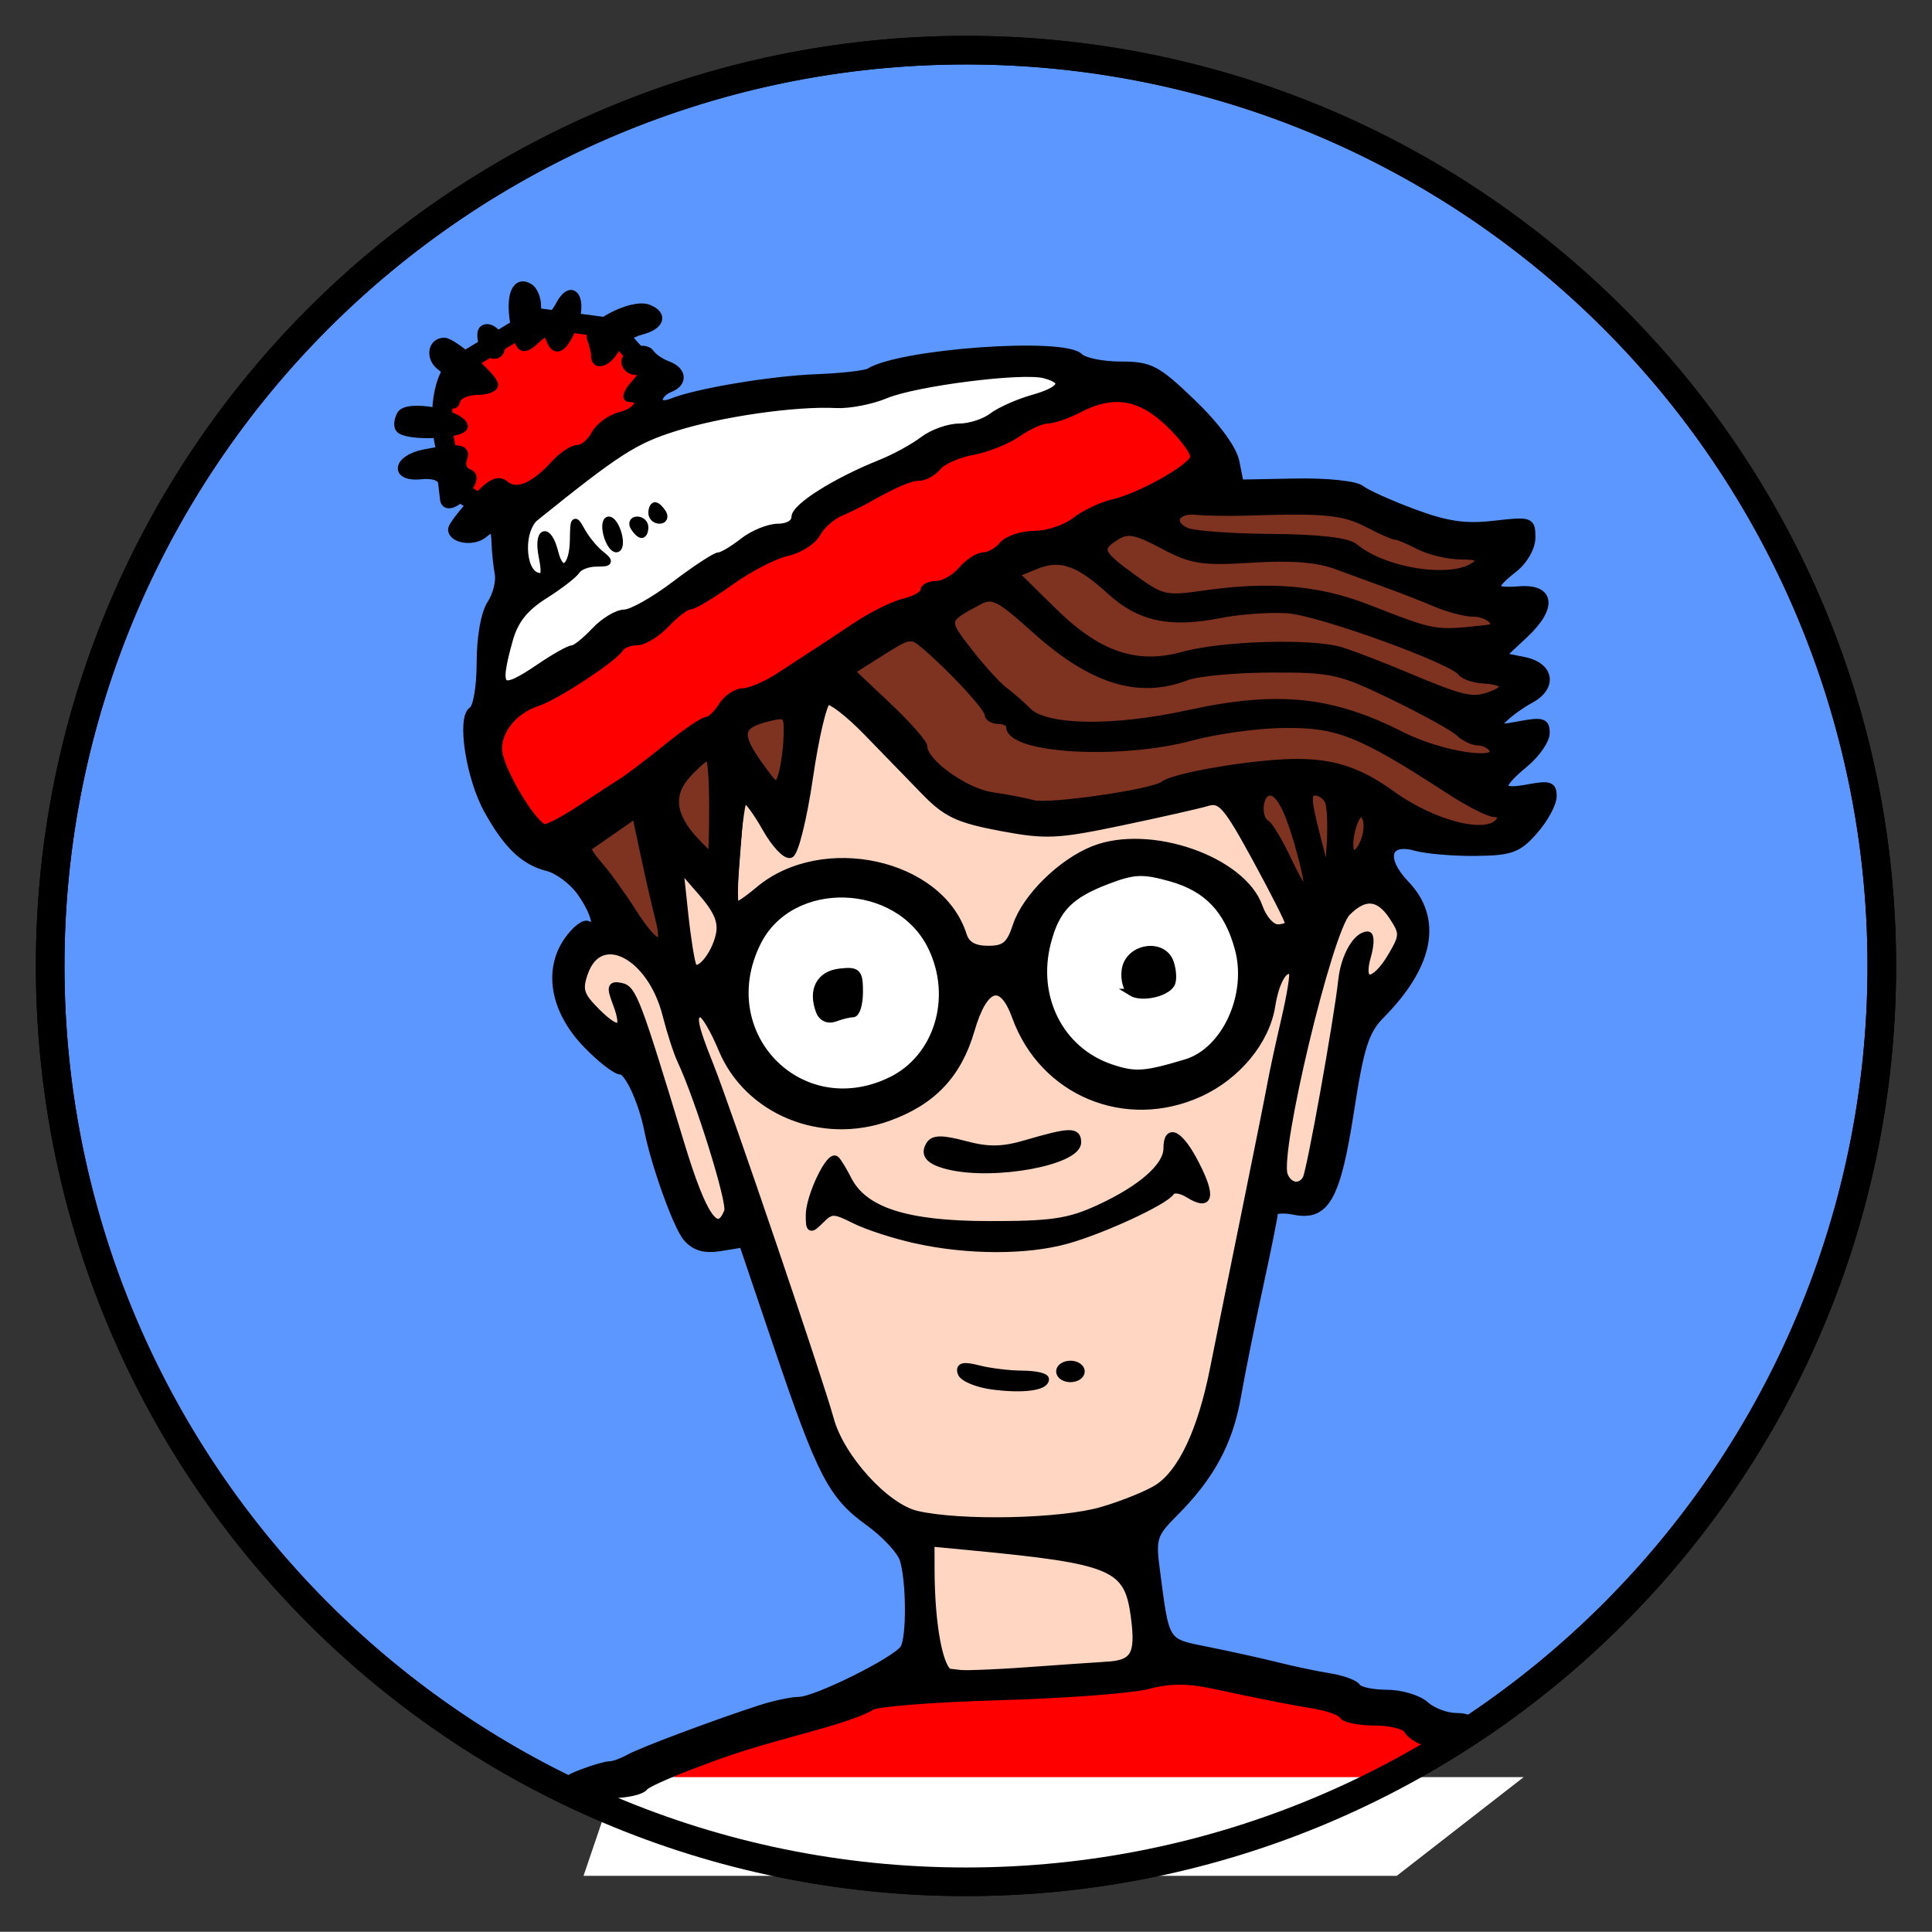 <?xml version="1.0" encoding="UTF-8" standalone="no"?>
<!-- Created with Inkscape (http://www.inkscape.org/) -->

<svg
   xmlns:dc="http://purl.org/dc/elements/1.1/"
   xmlns:cc="http://creativecommons.org/ns#"
   xmlns:rdf="http://www.w3.org/1999/02/22-rdf-syntax-ns#"
   xmlns:svg="http://www.w3.org/2000/svg"
   xmlns="http://www.w3.org/2000/svg"
   xmlns:sodipodi="http://sodipodi.sourceforge.net/DTD/sodipodi-0.dtd"
   xmlns:inkscape="http://www.inkscape.org/namespaces/inkscape"
   width="270.063"
   height="270.032"
   id="svg2"
   version="1.1"
   inkscape:version="0.48.4 r9939"
   sodipodi:docname="wally.svg">
  <rect width="100%" height="100%" fill="#333333" stroke="none"/>
  <defs
     id="defs4">
    <linearGradient
       id="linearGradient3978">
      <stop
         style="stop-color:#12db00;stop-opacity:1;"
         offset="0"
         id="stop3980" />
      <stop
         id="stop3986"
         offset="0"
         style="stop-color:#12db00;stop-opacity:0.033;" />
      <stop
         style="stop-color:#12db00;stop-opacity:0;"
         offset="0.978"
         id="stop3988" />
      <stop
         style="stop-color:#12db00;stop-opacity:1;"
         offset="1"
         id="stop3982" />
    </linearGradient>
  </defs>
  <sodipodi:namedview
     id="base"
     pagecolor="#ffffff"
     bordercolor="#666666"
     borderopacity="1.0"
     inkscape:pageopacity="0.0"
     inkscape:pageshadow="2"
     inkscape:zoom="0.76095915"
     inkscape:cx="-211.98438"
     inkscape:cy="-48.745634"
     inkscape:document-units="px"
     inkscape:current-layer="layer1"
     showgrid="false"
     inkscape:window-width="1680"
     inkscape:window-height="995"
     inkscape:window-x="-2"
     inkscape:window-y="-3"
     inkscape:window-maximized="1"
     fit-margin-top="5"
     fit-margin-left="5"
     fit-margin-right="5"
     fit-margin-bottom="5" />
  <g
     inkscape:label="Layer 1"
     inkscape:groupmode="layer"
     id="layer1"
     transform="translate(-97.156,-93.656)">
    <path
       sodipodi:type="arc"
       style="fill:#5b97ff;fill-opacity:1;stroke:#000000;stroke-width:4;stroke-linecap:butt;stroke-linejoin:miter;stroke-miterlimit:4;stroke-opacity:1;stroke-dasharray:none"
       id="path3060"
       sodipodi:cx="236.18712"
       sodipodi:cy="228.68443"
       sodipodi:rx="128.01738"
       sodipodi:ry="128.01738"
       d="m 364.204,228.684 a 128.017,128.017 0 1 1 -256.035,0 128.017,128.017 0 1 1 256.035,0 z"
       transform="translate(-4,0)" />
    <path
       style="fill:#ff0000;stroke:none;stroke-width:1px;stroke-linecap:butt;stroke-linejoin:miter;stroke-opacity:1;fill-opacity:1"
       d="m 90.368,247.265 13.706,3.949 72.712,0.929 19.746,-3.485 7.666,-6.737 -40.189,-9.525 -25.786,3.02 -18.817,1.858 z"
       id="path4821"
       inkscape:connector-curvature="0"
       transform="translate(97.156,93.656)" />
    <path
       style="fill:#ffffff;fill-opacity:1;stroke:none"
       d="m 182.664,342.074 127.471,0 -17.741,13.798 -113.672,0 4.734,-13.924 z"
       id="path3838"
       inkscape:connector-curvature="0"
       sodipodi:nodetypes="cccccc" />
    <path
       style="fill:#ffd6c1;fill-opacity:1;stroke:#000000;stroke-width:1px;stroke-linecap:butt;stroke-linejoin:miter;stroke-opacity:1"
       d="m 226.031,326.962 -0.657,-19.712 -13.798,-10.513 -9.199,-34.167 -3.942,2.628 -5.914,0 -7.228,-26.283 -7.885,-4.599 -0.657,-7.885 2.628,-1.314 3.285,-3.285 7.885,7.885 1.314,-19.712 7.885,7.885 1.314,-17.084 5.914,6.571 6.571,-19.712 13.798,14.455 9.856,5.914 11.17,0.657 23.654,-7.885 0,5.257 6.571,16.427 9.856,-5.257 6.571,3.942 -3.942,11.17 -4.599,0.657 -3.942,24.311 -1.314,3.285 -7.885,-0.657 -7.228,35.482 -9.856,12.484 1.971,17.741 -9.856,3.942 z"
       id="path3858"
       inkscape:connector-curvature="0" />
    <path
       style="fill:#ffffff;fill-opacity:1;stroke:none"
       d="m 246.4,219.203 11.17,-6.571 15.113,8.542 c 0,0 1.314,10.513 1.314,13.141 0,2.628 -7.885,10.513 -7.885,10.513 l -13.798,-0.657 -12.484,-9.199 -3.285,-4.599 c 0,0 -1.314,0 -2.628,3.285 -1.314,3.285 -13.141,15.113 -13.141,15.113 l -14.455,0 -7.228,-10.513 -1.314,-15.113 12.484,-5.914 10.513,0 9.199,9.856 8.542,2.628 z"
       id="path3860"
       inkscape:connector-curvature="0" />
    <path
       style="fill:#ffffff;fill-opacity:1;stroke:none"
       d="m 164.923,193.578 c 0,-4.599 8.542,-5.914 8.542,-5.914 l 22.34,-11.827 15.113,-8.542 4.599,-5.914 26.94,-9.199 8.542,-5.914 -7.228,-1.971 -13.798,-1.314 -14.455,5.257 -21.683,2.628 -19.055,9.199 -7.228,16.427 z"
       id="path3862"
       inkscape:connector-curvature="0" />
    <path
       style="fill:#7e3220;fill-opacity:1;stroke:none"
       d="m 176.094,210.004 6.571,10.513 9.856,9.199 -3.285,-19.055 8.542,8.542 2.628,-21.026 5.257,10.513 7.228,-21.683 12.484,11.17 2.628,6.571 18.398,4.599 22.34,-6.571 12.484,22.34 7.885,-7.885 1.314,-9.856 10.513,3.942 9.856,-1.971 -6.571,-7.885 5.914,-3.285 -7.228,-3.942 8.542,-4.599 -7.228,-4.599 6.571,-5.914 -7.228,-3.285 3.285,-7.228 -9.199,-0.657 -11.827,-5.257 -26.283,1.314 -36.796,15.77 -18.398,10.513 z"
       id="path3864"
       inkscape:connector-curvature="0" />
    <path
       style="fill:#ff0000;stroke:none;stroke-width:1px;stroke-linecap:butt;stroke-linejoin:miter;stroke-opacity:1;fill-opacity:1"
       d="m 76.662,118.102 -9.757,-12.777 3.252,-7.202 59.703,-33.917 24.16,-11.151 11.615,5.111 3.949,9.525 -29.735,11.848 -28.806,18.585 -14.171,5.808 z"
       id="path4815"
       inkscape:connector-curvature="0"
       transform="translate(97.156,93.656)" />
    <path
       style="fill:#ff0000;stroke:#000000;stroke-width:2.8;stroke-linecap:butt;stroke-linejoin:miter;stroke-opacity:1;fill-opacity:1;stroke-miterlimit:4;stroke-dasharray:none"
       d="m 63.885,51.198 11.151,-6.737 10.454,1.394 6.04,6.737 -1.394,6.04 -18.817,14.403 -6.505,-3.949 c 0,0 -3.02,-5.111 -3.02,-10.686 0,-5.575 2.091,-7.202 2.091,-7.202 z"
       id="path4817"
       inkscape:connector-curvature="0"
       transform="translate(97.156,93.656)" />
    <path
       style="fill:#000000;fill-opacity:1;stroke:#000000;stroke-opacity:1"
       d="m 177.464,343.745 c -1.507,-1.107 -1.391,-1.343 1.137,-2.308 1.548,-0.591 3.242,-1.075 3.764,-1.075 0.522,0 1.73,-0.435 2.685,-0.967 1.768,-0.984 11.843,-4.765 18.307,-6.87 1.964,-0.64 4.439,-1.169 5.5,-1.176 2.35,-0.015 13.556,-5.588 14.627,-7.274 0.911,-1.433 0.88,-9.278 -0.048,-12.401 -0.358,-1.203 -2.551,-3.56 -4.873,-5.237 -5.155,-3.722 -6.679,-6.668 -12.795,-24.738 l -4.793,-14.162 -3.106,0.504 c -2.221,0.36 -3.568,-0.021 -4.728,-1.338 -1.336,-1.518 -4.458,-10.169 -5.424,-15.033 -0.799,-4.02 -2.763,-8.31 -3.806,-8.31 -0.671,0 -2.838,-1.688 -4.817,-3.75 -4.505,-4.696 -5.508,-10.328 -2.585,-14.512 1.061,-1.519 2.345,-2.505 2.853,-2.191 1.615,0.998 0.995,-1.638 -1.065,-4.532 -1.094,-1.536 -3.157,-3.086 -4.585,-3.445 -3.301,-0.829 -5.648,-3.058 -8.383,-7.966 -2.544,-4.564 -3.845,-12.991 -2.166,-14.029 0.628,-0.388 1.123,-3.328 1.123,-6.67 0,-3.534 0.592,-6.881 1.449,-8.191 0.797,-1.218 1.282,-3.115 1.077,-4.215 -0.205,-1.1 -0.407,-3.068 -0.449,-4.372 -0.064,-1.984 -0.32,-2.17 -1.564,-1.138 -1.49,1.236 -4.517,0.761 -4.508,-0.708 0.002,-0.43 1.394,-2.264 3.093,-4.077 2.388,-2.548 3.393,-3.042 4.431,-2.181 1.565,1.299 3.995,0.264 6.887,-2.932 1.042,-1.151 2.483,-2.093 3.204,-2.093 0.72,0 1.789,-0.895 2.374,-1.988 0.585,-1.094 2.176,-2.267 3.535,-2.608 2.489,-0.625 3.463,-2.403 1.316,-2.403 -0.641,0 -0.32,-0.922 0.722,-2.074 1.197,-1.323 1.389,-1.957 0.53,-1.75 -0.741,0.178 -1.553,-0.238 -1.805,-0.925 -0.557,-1.519 2.646,-2.935 3.559,-1.573 0.357,0.533 1.437,1.259 2.399,1.614 2.145,0.792 2.278,2.569 0.25,3.347 -0.825,0.317 -1.5,1.026 -1.5,1.576 0,0.557 0.776,0.685 1.75,0.289 3.447,-1.401 13.866,-3.152 20.213,-3.398 3.554,-0.138 6.888,-0.513 7.409,-0.835 4.407,-2.724 27.148,-4.351 29.395,-2.104 0.642,0.642 3.224,1.167 5.739,1.167 4.156,0 5.071,0.479 10.043,5.256 3.348,3.217 5.703,6.418 6.069,8.251 l 0.599,2.995 7.761,-0.149 c 4.363,-0.084 8.366,0.332 9.141,0.949 0.759,0.604 4.08,2.1 7.38,3.325 4.638,1.722 7.192,2.091 11.25,1.624 5.062,-0.582 5.25,-0.516 5.25,1.833 0,1.407 -1.056,3.267 -2.5,4.403 -3.308,2.602 -3.153,3.238 0.711,2.932 4.514,-0.357 4.853,2.45 0.758,6.275 l -3.187,2.977 3.109,0.622 c 3.745,0.749 4.219,3.708 0.88,5.495 -1.226,0.656 -2.902,1.866 -3.725,2.689 -1.327,1.327 -1.077,1.417 2.229,0.797 3.205,-0.601 3.725,-0.442 3.725,1.143 0,1.013 -1.331,2.946 -2.958,4.295 -3.915,3.248 -3.789,4.184 0.458,3.387 2.988,-0.56 3.495,-0.384 3.468,1.205 -0.017,1.024 -1.195,3.185 -2.617,4.803 -2.27,2.582 -3.273,2.949 -8.218,3 -3.098,0.032 -6.88,-0.29 -8.405,-0.716 -4.013,-1.121 -4.736,1.613 -1.358,5.139 4.675,4.88 3.47,11.327 -3.422,18.307 -2.215,2.243 -2.905,4.399 -4.303,13.432 -1.879,12.148 -3.422,14.891 -7.873,14.001 -1.525,-0.305 -2.773,-0.197 -2.773,0.241 0,0.438 -0.925,5.039 -2.055,10.225 -1.13,5.186 -2.526,12.129 -3.101,15.429 -1.119,6.417 -3.705,11.207 -8.798,16.301 -2.933,2.933 -3.125,3.53 -2.544,7.935 1.383,10.498 1.086,10.04 7.316,11.294 3.126,0.629 7.483,1.597 9.683,2.149 2.2,0.553 5.467,1.238 7.259,1.523 1.793,0.285 3.507,0.918 3.809,1.408 0.302,0.489 2.175,0.89 4.162,0.89 1.987,0 4.42,0.731 5.408,1.625 0.988,0.894 2.936,1.625 4.329,1.625 3.139,0 3.309,2.075 0.283,3.454 -2.345,1.069 -6.056,0.227 -7.207,-1.634 -0.364,-0.589 -2.408,-1.07 -4.543,-1.07 -2.135,0 -4.129,-0.4 -4.432,-0.89 -0.302,-0.489 -2.016,-1.132 -3.809,-1.429 -3.64,-0.602 -6.897,-1.245 -14.271,-2.818 -3.592,-0.766 -6.166,-0.758 -9.086,0.028 -2.241,0.603 -11.624,1.312 -20.852,1.575 -9.228,0.263 -17.289,0.899 -17.914,1.413 -0.625,0.514 -3.836,1.682 -7.136,2.594 -10.548,2.916 -11.888,3.337 -18,5.653 -3.3,1.25 -6.225,2.575 -6.5,2.944 -0.974,1.306 -8.158,1.534 -9.822,0.311 z m 74.322,-17.304 c 3.936,-0.215 4.652,-1.454 3.94,-6.822 -0.931,-7.019 -2.902,-7.85 -23.19,-9.783 l -5.25,-0.5 0.009,3.763 c 0.018,7.871 1.228,14.162 2.782,14.466 0.838,0.164 5.615,0.002 10.616,-0.358 5.001,-0.361 9.993,-0.705 11.093,-0.765 z m -0.509,-21.669 c 2.945,-0.874 6.427,-2.293 7.739,-3.153 3.326,-2.179 6.047,-7.972 7.749,-16.496 0.797,-3.994 2.824,-14.011 4.505,-22.261 1.68,-8.25 3.282,-16.258 3.558,-17.796 0.277,-1.538 1.15,-5.569 1.94,-8.957 0.79,-3.388 1.26,-6.337 1.044,-6.554 -1.009,-1.009 -2.321,1.125 -2.894,4.708 -0.79,4.938 -4.83,9.83 -10.091,12.22 -10.332,4.693 -21.881,-0.121 -25.713,-10.718 -1.889,-5.224 -4.375,-4.475 -6.221,1.875 -1.814,6.24 -5.41,10.029 -11.622,12.244 -9.319,3.323 -19.602,-0.926 -23.201,-9.586 -1.128,-2.715 -2.441,-4.936 -2.918,-4.936 -1.313,0 -1.067,1.426 1.248,7.213 2.47,6.175 15.308,43.953 16.822,49.499 1.461,5.354 7.74,12.259 12.064,13.267 6.14,1.432 20.297,1.122 25.991,-0.569 z m -15.413,-17.384 c -2.157,-0.289 -4.114,-1.108 -4.348,-1.82 -0.317,-0.961 0.305,-1.106 2.422,-0.564 1.566,0.401 4.31,0.736 6.098,0.744 1.788,0.008 3.25,0.322 3.25,0.697 0,1.102 -3.203,1.509 -7.422,0.943 z m 9.422,-2.026 c 0,-0.55 0.675,-1 1.5,-1 0.825,0 1.5,0.45 1.5,1 0,0.55 -0.675,1 -1.5,1 -0.825,0 -1.5,-0.45 -1.5,-1 z m -20,-18.368 c -3.025,-0.66 -6.921,-1.917 -8.658,-2.794 -2.888,-1.457 -3.294,-1.457 -4.75,-0.002 -1.456,1.456 -1.592,1.398 -1.592,-0.672 0,-2.626 2.872,-8.625 3.723,-7.775 0.316,0.316 1.071,1.555 1.676,2.753 2.23,4.41 8.131,6.319 19.601,6.339 8.867,0.016 11.276,-0.339 15.488,-2.28 5.957,-2.745 9.512,-5.876 9.512,-8.375 0,-3.077 1.851,-2.039 4.049,2.271 2.289,4.487 1.91,5.983 -1.049,4.136 -1.049,-0.655 -2.148,-0.803 -2.442,-0.328 -0.81,1.311 -9.489,5.335 -14.559,6.751 -5.587,1.56 -13.787,1.551 -21,-0.023 z m 4.5,-10.345 c -2.716,-0.653 -3.556,-1.578 -2.696,-2.97 0.544,-0.881 1.759,-0.889 4.958,-0.035 3.243,0.866 5.235,0.838 8.488,-0.118 6.15,-1.808 7.25,-1.837 7.25,-0.196 0,2.71 -11.622,4.853 -18,3.319 z m -30.903,6.32 c 0.472,-1.231 -4.051,-15.759 -6.571,-21.107 -0.518,-1.1 -1.443,-3.964 -2.054,-6.365 -2.127,-8.354 -9.249,-12.013 -11.404,-5.86 -0.834,2.38 -0.591,3.156 1.7,5.447 3.124,3.124 4.211,2.668 2.757,-1.158 -0.877,-2.306 -0.783,-2.664 0.623,-2.389 1.696,0.332 2.259,1.81 8.408,22.074 3.102,10.222 5.109,13.092 6.542,9.357 z m 80.837,-4.5 c 0.573,-0.926 4.382,-22.116 5.013,-27.888 0.358,-3.268 2.068,-6.219 3.605,-6.219 0.444,0 0.421,1.35 -0.053,3 -1.162,4.052 0.965,4.022 3.369,-0.047 1.666,-2.821 1.681,-3.229 0.193,-5.5 -1.912,-2.918 -3.9,-3.115 -6.383,-0.631 -2.554,2.554 -9.989,33.621 -8.793,36.739 0.62,1.615 2.212,1.9 3.049,0.545 z m -58.116,-13.721 c 6.606,-3.15 9.212,-11.593 5.772,-18.699 -4.638,-9.58 -19.684,-10.005 -24.339,-0.687 -6.359,12.73 5.831,25.458 18.567,19.385 z m -9.894,-9.723 c -1.128,-2.941 0.016,-5.153 2.835,-5.479 2.461,-0.284 2.741,-0.003 2.741,2.75 0,1.687 -0.413,3.066 -0.918,3.066 -0.505,0 -1.626,0.272 -2.492,0.604 -0.929,0.357 -1.816,-0.029 -2.166,-0.942 z m 51.244,7.192 c 5.479,-1.652 9.059,-9.442 7.315,-15.919 -1.474,-5.473 -4.357,-8.501 -9.454,-9.928 -3.916,-1.096 -5.153,-1.042 -8.916,0.395 -5.235,1.999 -7.111,3.936 -8.33,8.597 -2.012,7.697 1.76,15.157 8.876,17.555 3.367,1.134 4.723,1.044 10.508,-0.7 z m -7.645,-9.84 c -0.659,-0.407 -1.046,-1.815 -0.861,-3.127 0.459,-3.244 5.355,-3.983 6.316,-0.954 0.358,1.127 0.403,2.449 0.101,2.937 -0.807,1.305 -4.175,1.998 -5.557,1.144 z m -57.603,-8.014 c 0.408,-1.85 -0.24,-3.41 -2.495,-6 l -3.046,-3.5 0.692,6.5 c 0.381,3.575 0.911,6.881 1.179,7.346 0.724,1.258 3.039,-1.482 3.67,-4.346 z m 41.521,-1.322 c 1.306,-3.956 6.293,-8.864 10.814,-10.644 7.83,-3.081 20.821,1.444 23.126,8.054 0.558,1.601 1.713,2.911 2.567,2.911 0.854,0 1.552,-0.292 1.552,-0.649 0,-0.357 -2.071,-4.447 -4.601,-9.09 -4.022,-7.378 -4.872,-8.36 -6.75,-7.795 -1.182,0.356 -6.601,1.581 -12.044,2.723 -8.981,1.885 -10.543,1.954 -16.908,0.753 -5.912,-1.116 -7.576,-1.905 -10.605,-5.034 -1.976,-2.041 -5.61,-5.783 -8.076,-8.315 -2.466,-2.533 -4.938,-4.454 -5.492,-4.269 -0.555,0.185 -1.687,4.99 -2.516,10.678 -0.829,5.688 -2.028,10.513 -2.664,10.721 -0.636,0.209 -2.182,-1.444 -3.434,-3.672 -1.253,-2.229 -2.608,-4.052 -3.011,-4.052 -0.653,0 -1.79,13.942 -1.214,14.874 0.127,0.206 1.587,-0.766 3.245,-2.161 8.897,-7.486 25.348,-3.869 28.57,6.281 0.441,1.39 1.512,2.005 3.492,2.005 2.347,0 3.05,-0.591 3.951,-3.322 z m -49.968,-0.928 c -0.462,-1.788 -1.383,-5.804 -2.048,-8.925 l -1.209,-5.675 -3.108,2.172 c -1.71,1.194 -3.298,2.288 -3.529,2.429 -0.231,0.142 0.468,1.268 1.555,2.503 1.086,1.235 3.195,4.159 4.685,6.496 3.243,5.086 4.822,5.518 3.655,1 z m 89.948,-8.306 c -1.705,-6.559 -3.092,-9.444 -4.542,-9.444 -1.513,0 -1.91,3.553 -0.495,4.428 0.486,0.3 1.862,2.626 3.057,5.169 2.56,5.447 3.418,5.38 1.98,-0.153 z m 3.67,-8.067 c -0.291,-0.757 -1.143,-1.377 -1.894,-1.377 -1.131,0 -1.093,1.059 0.219,6.156 l 1.585,6.156 0.31,-4.779 c 0.17,-2.628 0.072,-5.398 -0.219,-6.156 z m -86.091,0.62 c 0,-3.849 -0.259,-6.998 -0.576,-6.998 -0.317,4.1e-4 -1.609,1.101 -2.872,2.445 -2.639,2.809 -2.334,5.802 0.948,9.325 1.143,1.227 2.173,2.229 2.289,2.228 0.116,-10e-4 0.211,-3.152 0.211,-7.001 z m 91.485,2.753 c 0.008,-0.963 -0.382,-1.75 -0.868,-1.75 -1.009,0 -2.109,4.675 -1.292,5.492 0.756,0.756 2.141,-1.644 2.16,-3.742 z m -109.815,-2.5 c 2.271,-1.512 4.848,-3.2 5.726,-3.75 0.878,-0.55 3.686,-2.688 6.239,-4.75 2.554,-2.062 5.035,-3.75 5.514,-3.75 0.479,0 1.433,-0.9 2.12,-2 0.687,-1.1 2.033,-2.002 2.991,-2.004 0.958,-0.002 3.28,-1.015 5.161,-2.25 1.881,-1.235 4.131,-2.703 5,-3.262 0.869,-0.558 3.38,-2.219 5.58,-3.689 2.2,-1.471 5.237,-2.975 6.75,-3.343 1.512,-0.368 2.75,-1.07 2.75,-1.561 0,-0.49 0.8,-0.892 1.778,-0.892 0.978,0 2.548,-0.9 3.49,-2 0.942,-1.1 2.337,-2 3.1,-2 0.763,0 1.948,-0.675 2.632,-1.5 0.685,-0.825 2.704,-1.5 4.488,-1.5 1.783,0 4.316,-0.841 5.628,-1.87 1.312,-1.028 3.735,-2.18 5.385,-2.558 3.692,-0.847 10.737,-4.784 11.235,-6.278 0.202,-0.605 -1.3,-2.718 -3.338,-4.697 -4.132,-4.013 -7.895,-4.629 -12.762,-2.091 -1.575,0.822 -3.531,1.494 -4.346,1.494 -0.815,0 -2.676,0.838 -4.136,1.861 -1.46,1.024 -4.297,2.161 -6.304,2.526 -2.007,0.366 -4.2,1.328 -4.872,2.139 -0.673,0.81 -1.849,1.474 -2.614,1.474 -1.271,0 -3.35,0.891 -7.364,3.158 -0.825,0.466 -2.485,1.274 -3.689,1.797 -1.204,0.522 -2.663,1.835 -3.242,2.916 -0.579,1.082 -2.476,2.279 -4.217,2.662 -1.74,0.382 -5.285,2.219 -7.878,4.081 -2.592,1.862 -5.144,3.386 -5.67,3.386 -0.526,0 -2.013,1.125 -3.305,2.5 -1.292,1.375 -3.144,2.5 -4.115,2.5 -0.972,0 -2.03,0.426 -2.352,0.947 -0.867,1.402 -9.017,6.755 -11.473,7.534 -3.644,1.157 -6.092,4.54 -5.378,7.434 0.832,3.372 5.059,10.085 6.35,10.085 0.554,0 2.866,-1.238 5.137,-2.75 z m 128.331,1.75 c 0.34,-0.55 0.005,-1 -0.745,-1 -0.75,0 -3.589,-1.446 -6.309,-3.214 -12.549,-8.154 -15.637,-9.37 -23.446,-9.228 -3.575,0.065 -9.2,0.85 -12.5,1.744 -10.032,2.719 -25.5,1.832 -25.5,-1.463 0,-0.462 -0.675,-0.839 -1.5,-0.839 -0.825,0 -1.5,-0.387 -1.5,-0.86 0,-0.876 -4.864,-6.168 -8.695,-9.461 -2.064,-1.774 -2.228,-1.753 -6.293,0.814 l -4.174,2.635 5.081,4.796 c 2.795,2.638 5.081,5.225 5.081,5.749 0,2.161 5.743,6.296 9.523,6.855 2.188,0.324 4.766,0.818 5.73,1.099 2.139,0.622 16.857,-1.505 18.248,-2.637 1.407,-1.145 12.227,-3.002 18.086,-3.103 5.48,-0.095 9.179,1.085 13.76,4.389 6.016,4.339 13.619,6.208 15.154,3.725 z m -99.6,-11.769 c 0.094,-3.077 -0.062,-3.23 -2.65,-2.596 -4.059,0.993 -4.328,2.225 -1.393,6.379 2.451,3.469 2.691,3.587 3.294,1.614 0.358,-1.17 0.695,-3.599 0.75,-5.397 z m 98.6,1.769 c -0.34,-0.55 -1.234,-1 -1.988,-1 -0.753,0 -1.964,-0.575 -2.691,-1.278 -0.727,-0.703 -4.883,-3.002 -9.235,-5.11 -7.416,-3.591 -8.485,-3.83 -17,-3.807 -4.997,0.014 -10.353,0.513 -11.901,1.11 -6.646,2.562 -13.217,0.51 -21.116,-6.594 -5.075,-4.565 -5.946,-5.003 -7.887,-3.971 -4.822,2.565 -4.825,2.582 -1.432,6.956 1.787,2.303 4.015,4.762 4.951,5.463 0.935,0.702 2.445,2.02 3.355,2.93 2.506,2.506 11.904,2.655 22.439,0.355 12.47,-2.722 19.962,-1.962 29.784,3.019 5.528,2.804 14.062,4.096 12.721,1.927 z m -0.082,-7.607 c 2.39,-0.917 1.899,-1.875 -1.05,-2.045 -1.446,-0.084 -2.909,-0.562 -3.249,-1.063 -1.149,-1.69 -19.631,-8.388 -24.144,-8.75 -2.462,-0.197 -6.813,0.107 -9.67,0.675 -6.872,1.367 -11.145,0.443 -15.239,-3.297 -4.481,-4.093 -7.001,-4.949 -10.436,-3.544 l -2.814,1.15 5.241,5.159 c 6.323,6.224 11.65,8.037 18.239,6.206 5.474,-1.521 18.146,-1.871 22.1,-0.611 1.707,0.544 5.578,2.029 8.603,3.301 8.553,3.595 9.71,3.858 12.418,2.818 z M 172.691,186.862 c 2.026,-1.375 4.036,-2.5 4.465,-2.5 0.43,0 1.838,-1.125 3.13,-2.5 1.292,-1.375 3.161,-2.5 4.154,-2.5 0.993,0 4.177,-1.798 7.076,-3.996 2.899,-2.198 5.649,-3.998 6.113,-4 0.463,-0.002 1.986,-0.904 3.385,-2.004 1.398,-1.1 3.607,-2 4.908,-2 1.372,0 2.365,-0.594 2.365,-1.415 0,-1.443 5.701,-5.03 12,-7.55 1.925,-0.77 4.573,-2.218 5.885,-3.218 1.312,-1 3.588,-1.817 5.059,-1.817 1.471,0 3.548,-0.668 4.615,-1.484 1.068,-0.816 3.629,-1.958 5.691,-2.539 4.193,-1.179 4.823,-2.464 1.62,-3.301 -3.127,-0.818 -18.032,1.076 -22.21,2.821 -1.982,0.828 -5.079,1.43 -6.882,1.338 -5.741,-0.294 -16.074,1.188 -22.579,3.238 -5.677,1.789 -8.014,3.293 -19.51,12.552 -2.13,1.716 -1.981,7.46 0.212,8.181 1.084,0.356 1.26,-0.25 0.775,-2.673 -0.746,-3.728 0.823,-4.261 1.744,-0.593 0.849,3.382 2.571,2.161 2.61,-1.85 0.027,-2.868 0.141,-2.988 1.124,-1.191 0.602,1.1 1.799,2.562 2.661,3.25 1.378,1.099 1.309,1.25 -0.565,1.25 -1.173,0 -2.421,0.468 -2.775,1.041 -0.354,0.572 -2.382,2.138 -4.506,3.479 -2.767,1.747 -4.16,3.509 -4.91,6.209 -1.977,7.121 -1.368,7.649 4.347,3.771 z m 9.305,-18.5 c -0.288,-1.1 -0.168,-2 0.267,-2 0.434,0 1.025,0.9 1.313,2 0.288,1.1 0.168,2 -0.267,2 -0.434,0 -1.025,-0.9 -1.313,-2 z m 3.79,-1 c -0.34,-0.55 -0.141,-1 0.441,-1 0.582,0 1.059,0.45 1.059,1 0,0.55 -0.198,1 -0.441,1 -0.243,0 -0.719,-0.45 -1.059,-1 z m 2.5,-2 c 0,-0.55 0.198,-1 0.441,-1 0.243,0 0.719,0.45 1.059,1 0.34,0.55 0.141,1 -0.441,1 -0.582,0 -1.059,-0.45 -1.059,-1 z m 116.809,16.142 c 2.064,-0.225 0.303,-2.142 -1.967,-2.142 -1.122,0 -3.458,-0.601 -5.191,-1.335 -1.733,-0.735 -4.726,-1.907 -6.651,-2.606 -1.925,-0.699 -5.226,-1.909 -7.337,-2.689 -2.647,-0.979 -6.291,-1.265 -11.752,-0.923 -7.016,0.44 -8.434,0.22 -12.489,-1.936 -3.783,-2.011 -4.907,-2.224 -6.498,-1.231 -2.716,1.696 -2.469,2.313 2.326,5.794 3.991,2.898 4.585,3.037 9.75,2.288 9.278,-1.345 16.111,-0.776 23.028,1.917 9.625,3.748 9.246,3.683 16.781,2.863 z m -1.445,-9.106 c 0.715,-0.715 0.029,-1.036 -2.213,-1.036 -1.787,0 -4.465,-0.628 -5.95,-1.396 -1.485,-0.768 -2.925,-1.373 -3.2,-1.345 -0.275,0.028 -2.06,-0.755 -3.966,-1.741 -3.356,-1.736 -5.975,-1.998 -16.534,-1.657 -2.75,0.089 -6.079,0.044 -7.399,-0.1 -2.902,-0.316 -3.895,1.675 -1.393,2.794 0.986,0.441 6.336,0.834 11.888,0.873 6.519,0.046 10.631,0.515 11.605,1.323 4.428,3.675 14.439,5.007 17.162,2.284 z m -144.489,-8.953 c -0.069,-0.596 -0.191,-1.646 -0.271,-2.333 -0.087,-0.741 -1.258,-1.133 -2.875,-0.962 -3.901,0.412 -3.552,-2.373 0.396,-3.163 4.838,-0.968 6.147,-0.776 5.538,0.81 -0.303,0.789 -0.014,1.632 0.643,1.871 0.875,0.319 0.907,0.922 0.122,2.255 -1.269,2.155 -3.376,3.057 -3.554,1.521 z m -6.25,-9.881 c -0.271,-0.439 -0.153,-1.348 0.263,-2.021 0.946,-1.53 8.269,-0.211 8.872,1.599 0.461,1.384 -8.291,1.789 -9.135,0.423 z m 6.999,-4.002 c -0.408,-0.66 -0.445,-1.681 -0.083,-2.267 0.363,-0.587 -0.13,-1.643 -1.094,-2.348 -1.665,-1.217 -1.312,-3.585 0.535,-3.585 1.246,0 7.018,5.008 7.018,6.089 0,0.501 -1.087,0.911 -2.417,0.911 -1.329,0 -2.597,0.54 -2.817,1.201 -0.311,0.934 -0.565,0.934 -1.142,0 z m 20.376,-6.119 c 0,-0.505 -0.259,-1.593 -0.575,-2.417 -0.686,-1.788 5.719,-5.207 8.067,-4.306 2.312,0.887 1.795,2.531 -1.018,3.237 -1.389,0.349 -2.98,1.482 -3.535,2.519 -1.045,1.953 -2.938,2.576 -2.938,0.967 z m -15.655,-1.625 c -0.326,-0.849 -0.342,-1.794 -0.035,-2.1 0.876,-0.876 2.69,0.61 2.69,2.202 0,1.919 -1.908,1.845 -2.655,-0.102 z m 4.312,-3.183 c -0.627,-3.862 0.369,-5.994 2.256,-4.828 0.598,0.37 1.087,1.545 1.087,2.613 0,2.563 1.644,2.474 3.057,-0.166 1.822,-3.404 3.537,-0.741 1.966,3.052 -1.335,3.223 -2.552,3.886 -3.315,1.806 -0.367,-1 -0.723,-1 -1.783,0 -2.066,1.949 -2.618,1.531 -3.268,-2.476 z"
       inkscape:connector-curvature="0"
       id="path4295" />
    <path
       sodipodi:type="arc"
       style="fill:none;stroke:#000000;stroke-width:4;stroke-linecap:butt;stroke-linejoin:miter;stroke-miterlimit:4;stroke-opacity:1;stroke-dasharray:none"
       id="path3060-0"
       sodipodi:cx="236.18712"
       sodipodi:cy="228.68443"
       sodipodi:rx="128.01738"
       sodipodi:ry="128.01738"
       d="m 364.204,228.684 c 0,70.702 -57.315,128.017 -128.017,128.017 -70.702,0 -128.017,-57.315 -128.017,-128.017 0,-70.702 57.315,-128.017 128.017,-128.017 70.702,0 128.017,57.315 128.017,128.017 z"
       transform="translate(-4,3.6987305e-4)" />
  </g>
</svg>

